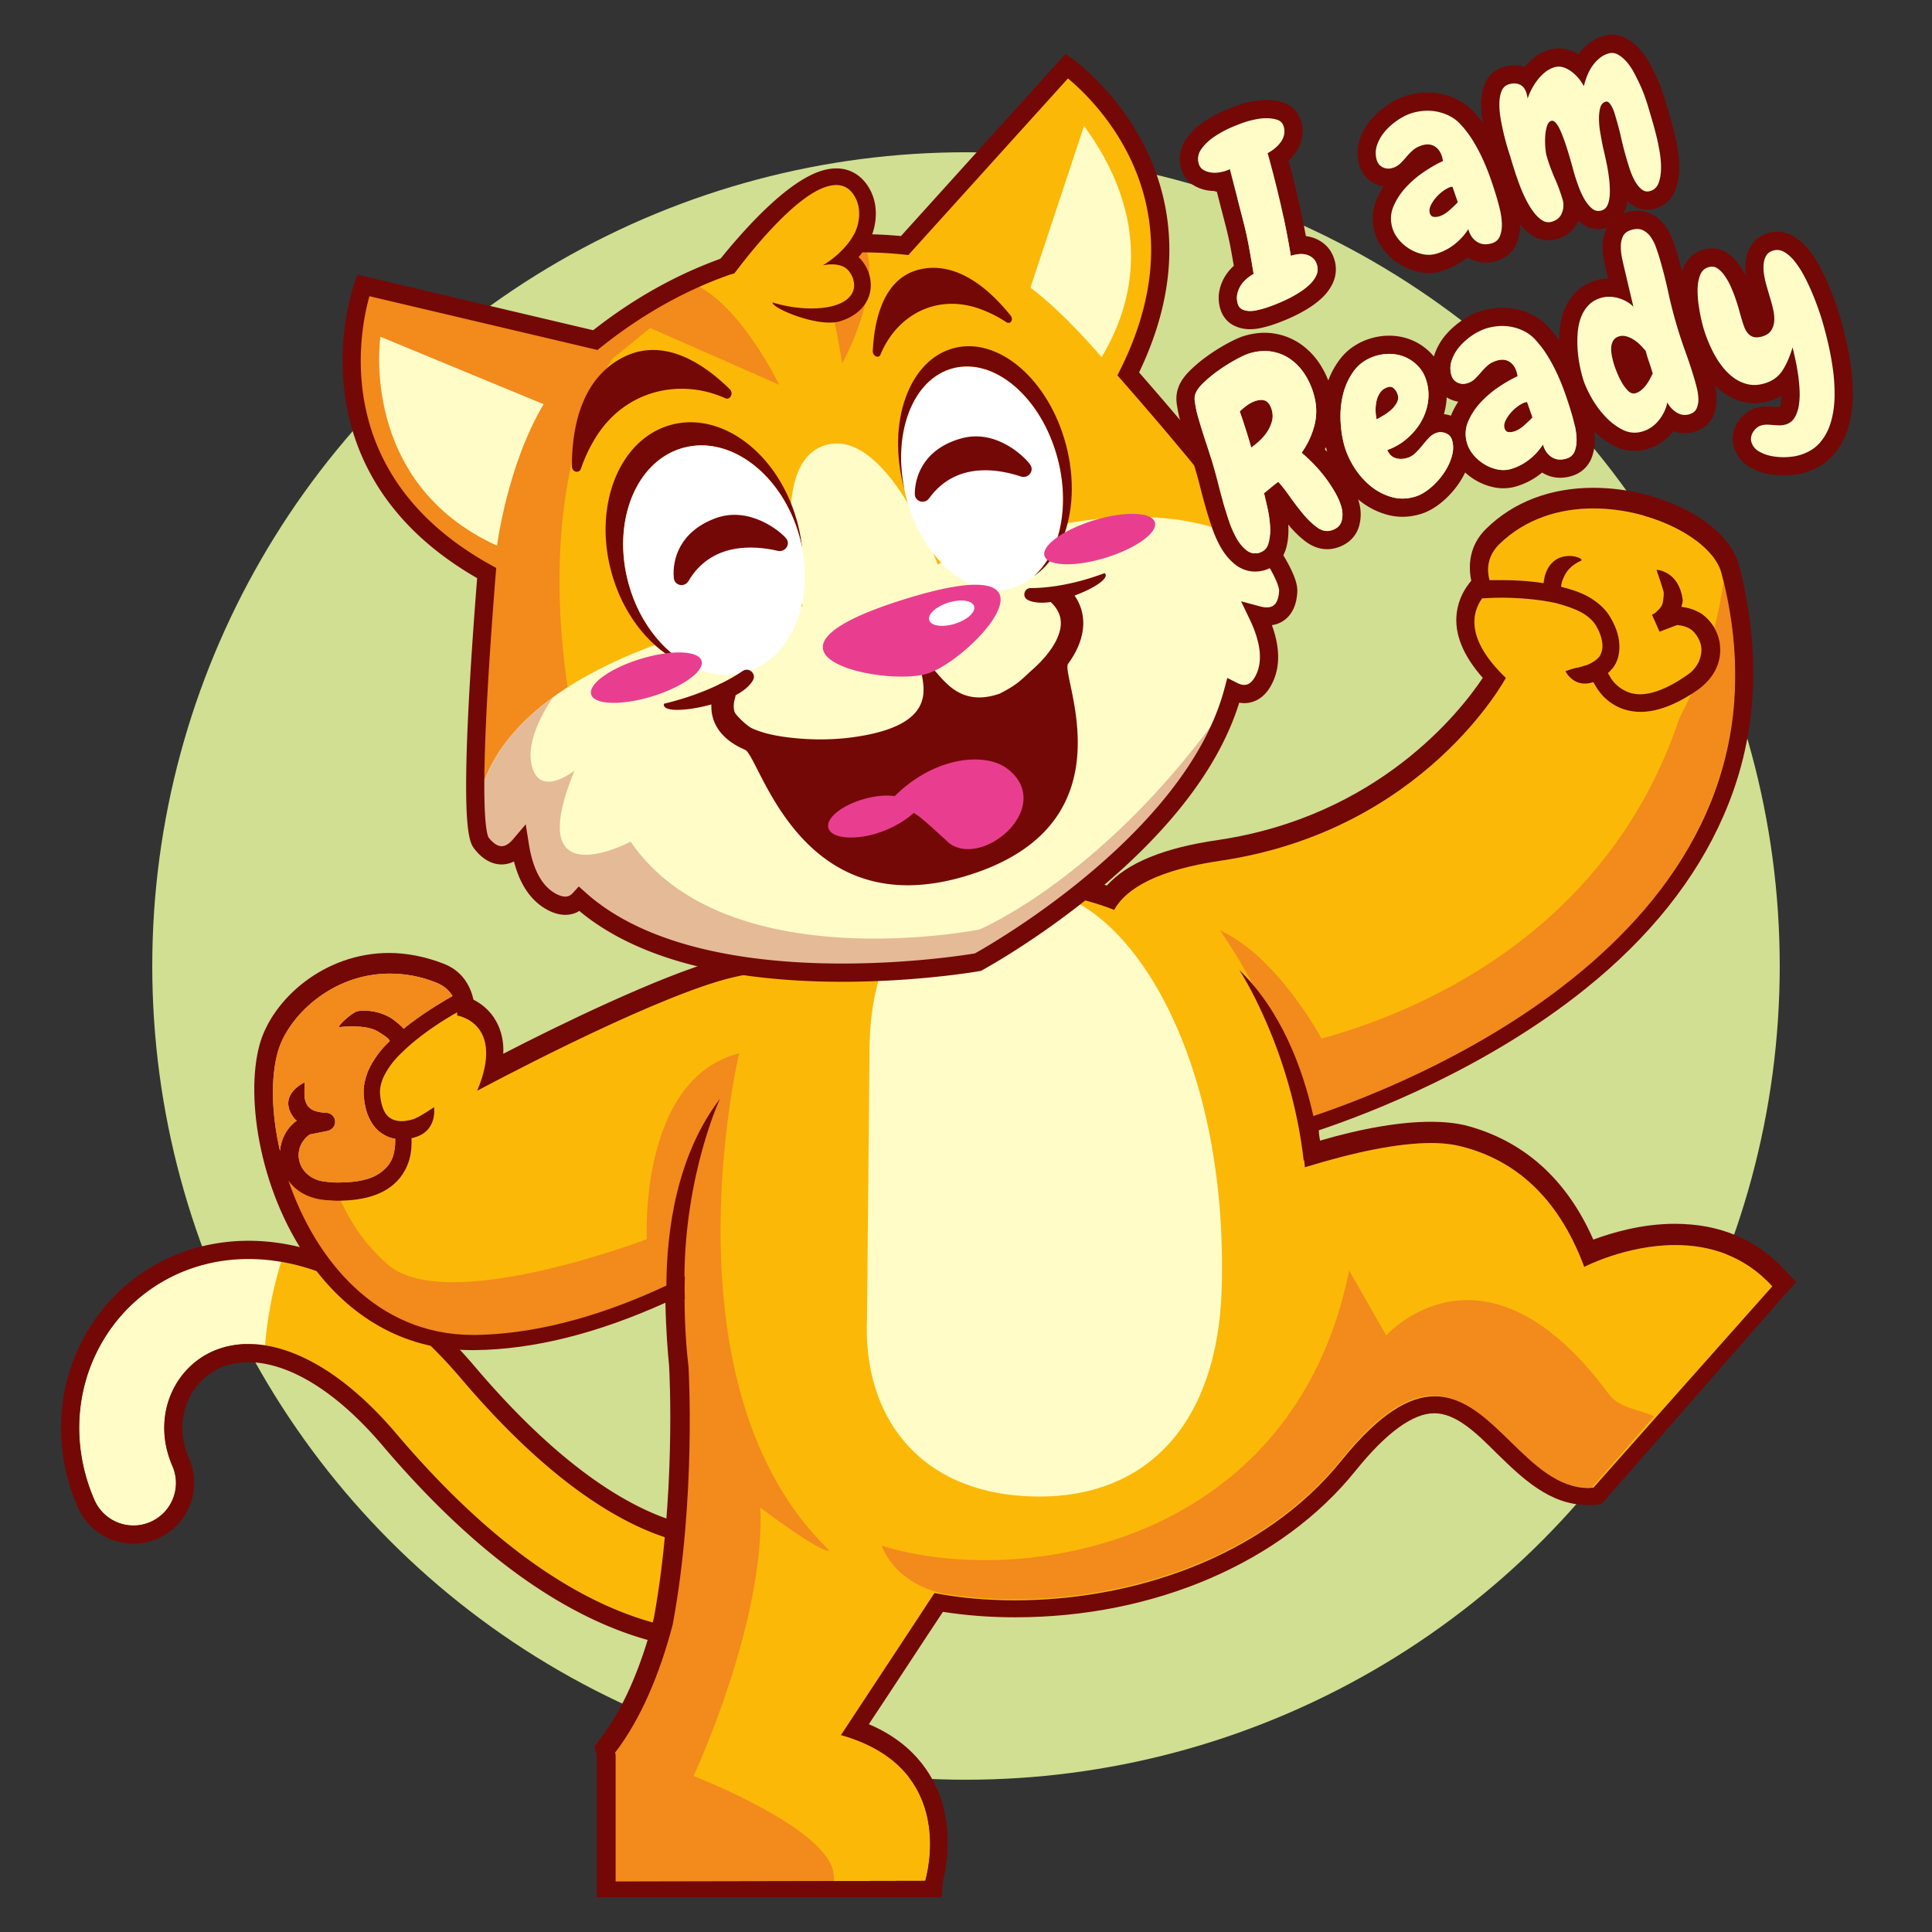 <svg height="512" viewBox="0 0 318.149 318.149" width="512" xmlns="http://www.w3.org/2000/svg"><rect x="0" y="0" width="318.149" height="318.149" fill="#333333" stroke="none"/><circle cx="159.074" cy="159.074" fill="#d0df92" r="134"/><path d="M148.369 211.034c3.164 2.721 5.335 6.238 6.587 9.947.946 2.789 1.405 5.702 1.473 8.638.097 4.406-.676 8.88-2.192 13.198a41.336 41.336 0 0 1-6.807 12.217c-3.01 3.724-6.775 7.015-11.26 9.453a35.325 35.325 0 0 1-11.19 3.831c-6.103 1.006-12.846.472-19.87-1.871-7.034-2.343-14.366-6.455-21.975-12.604-5.77-4.665-11.708-10.507-17.819-17.703-2.716-3.199-5.37-5.781-7.904-7.83-3.418-2.763-6.614-4.553-9.482-5.625-4.315-1.6-7.861-1.643-10.777-.898a13.218 13.218 0 0 0-7.029 4.514 13.904 13.904 0 0 0-2.944 6.867c-.348 2.582-.032 5.368 1.213 8.245a7 7 0 1 1-12.841 5.579c-2.254-5.177-2.944-10.622-2.244-15.719a27.91 27.91 0 0 1 5.927-13.774 27.21 27.21 0 0 1 8.857-7.171c5.219-2.661 11.528-3.679 18.098-2.559 6.583 1.109 13.378 4.278 20.022 9.652 3.29 2.66 6.554 5.864 9.775 9.655 5.634 6.635 10.975 11.858 15.949 15.878 5.833 4.716 11.153 7.77 15.857 9.583 3.532 1.361 6.715 2.033 9.58 2.213 4.298.262 7.903-.539 11.073-2.037 3.16-1.502 5.889-3.752 8.096-6.482a27.358 27.358 0 0 0 4.137-7.118c1.496-3.769 2.02-7.68 1.644-10.797-.182-1.562-.573-2.918-1.103-4.021-.534-1.107-1.186-1.962-1.989-2.658a7 7 0 1 1 9.138-10.603z" fill="#fbb807"/><path d="M15.55 246.993c-2.254-5.177-2.944-10.622-2.244-15.719a27.919 27.919 0 0 1 5.927-13.774 27.21 27.21 0 0 1 8.857-7.171c5.219-2.661 11.528-3.679 18.098-2.559.037.006.075.017.112.023-1.378 4.454-2.252 9.059-2.656 13.754-2.452-.386-4.607-.242-6.494.24a13.218 13.218 0 0 0-7.029 4.514 13.904 13.904 0 0 0-2.944 6.867c-.348 2.582-.032 5.368 1.213 8.245a7 7 0 0 1-12.84 5.58z" fill="#fffcc8"/><path d="M40.933 207.321c1.722 0 3.479.146 5.256.449 6.583 1.109 13.378 4.278 20.022 9.652 3.29 2.66 6.554 5.864 9.775 9.655 5.634 6.635 10.975 11.858 15.949 15.878 5.833 4.716 11.152 7.77 15.857 9.583 3.532 1.361 6.715 2.033 9.58 2.213.541.033 1.072.049 1.592.049 3.608 0 6.71-.777 9.48-2.086 3.16-1.502 5.889-3.752 8.096-6.482a27.358 27.358 0 0 0 4.137-7.118c1.496-3.769 2.02-7.68 1.644-10.797-.182-1.562-.573-2.918-1.103-4.021-.534-1.107-1.186-1.962-1.989-2.658a7 7 0 0 1 4.572-12.302c1.619 0 3.244.558 4.567 1.698 3.164 2.721 5.335 6.238 6.587 9.947.946 2.789 1.405 5.702 1.473 8.638.097 4.406-.676 8.88-2.192 13.198a41.317 41.317 0 0 1-6.808 12.217c-3.01 3.724-6.775 7.015-11.26 9.453a35.325 35.325 0 0 1-11.19 3.831c-1.939.32-3.944.484-6.002.484-4.416 0-9.077-.756-13.869-2.355-7.034-2.343-14.366-6.455-21.975-12.604-5.77-4.665-11.708-10.507-17.819-17.703-2.716-3.199-5.37-5.781-7.904-7.83-3.418-2.763-6.614-4.553-9.482-5.625-2.605-.966-4.93-1.364-7.005-1.364-1.362 0-2.616.172-3.772.467a13.218 13.218 0 0 0-7.029 4.514 13.904 13.904 0 0 0-2.944 6.867c-.348 2.582-.032 5.368 1.213 8.245a7 7 0 0 1-6.417 9.792 7.003 7.003 0 0 1-6.424-4.212c-2.254-5.177-2.944-10.622-2.244-15.719a27.919 27.919 0 0 1 5.927-13.774 27.21 27.21 0 0 1 8.857-7.171c3.81-1.942 8.198-3.009 12.844-3.009m0-3c-5.013 0-9.925 1.153-14.205 3.335a30.019 30.019 0 0 0-9.828 7.958 30.9 30.9 0 0 0-6.566 15.253c-.797 5.796.056 11.787 2.465 17.322a10 10 0 0 0 13.157 5.185 9.93 9.93 0 0 0 5.318-5.504 9.932 9.932 0 0 0-.132-7.653c-.955-2.205-1.289-4.443-.991-6.648a10.898 10.898 0 0 1 2.304-5.382c1.417-1.745 3.253-2.924 5.453-3.497a12.23 12.23 0 0 1 3.015-.37c1.85 0 3.856.396 5.962 1.177 2.805 1.048 5.714 2.78 8.64 5.145 2.512 2.031 5.036 4.533 7.503 7.438 6.052 7.125 12.182 13.213 18.22 18.094 7.662 6.192 15.371 10.605 22.913 13.117 4.989 1.665 9.974 2.509 14.816 2.509 2.197 0 4.381-.176 6.489-.524a38.248 38.248 0 0 0 12.136-4.156c4.632-2.518 8.723-5.951 12.16-10.203a44.136 44.136 0 0 0 7.304-13.106c1.672-4.761 2.466-9.558 2.362-14.261-.078-3.366-.627-6.573-1.631-9.535-1.504-4.454-4.088-8.348-7.472-11.258a10 10 0 0 0-14.101 1.049 9.936 9.936 0 0 0-2.398 7.268 9.937 9.937 0 0 0 3.444 6.835c.503.436.901.974 1.245 1.689.404.841.69 1.902.825 3.065.335 2.776-.195 6.177-1.452 9.343a24.409 24.409 0 0 1-3.681 6.338c-2.012 2.488-4.384 4.392-7.052 5.659-2.556 1.207-5.237 1.795-8.193 1.795-.461 0-.935-.015-1.41-.044-2.734-.173-5.658-.852-8.684-2.018-4.786-1.845-9.849-4.912-15.05-9.117-5.072-4.099-10.303-9.31-15.548-15.487-3.274-3.855-6.697-7.235-10.175-10.046-6.912-5.59-14.115-9.048-21.409-10.277a34.701 34.701 0 0 0-5.753-.488z" fill="#740806"/><path d="m291.876 211.828-29.5 33.2h-.8c-10 0-15.6-15.1-25.3-15.1-4.1 0-9 2.7-15.3 10.5-13.1 16.3-34.9 23.1-53.8 23.1-4.7 0-9.2-.4-13.3-1.2-2.4 3.7-13.9 21.1-15.4 23.4 19.5 5.5 14 23.5 13.9 24l-51 .1v-20.9l-.1-.3c4.3-5.6 7.4-13.1 9.5-21.1 3.9-21 2.6-42.5 2.6-42.5-.25-2.03-.62-5.98-.65-11.09l.05-.01c-.02-.46-.03-.91-.04-1.36 0-.76.01-1.54.04-2.34-.02.01-.05.02-.07.03.11-16.9 5.83-29.33 5.87-29.33-7.13 9.3-8.8 21.68-8.84 30.77-8.88 4.16-20 7.95-31.36 8.13h-.5c-15.98 0-26-12.54-30.38-25.41.18.24.37.48.58.71 1.3 1.4 3.2 2.3 5.6 2.5.6 0 1.3.1 1.8.1 2.5 0 4.5-.3 6.2-.9 2.5-.9 4.1-2.4 5-4.1.9-1.6 1.1-3.3 1.1-4.6v-.7c4.4-.9 3.7-5.1 3.7-5.1s-2.1 1.4-2.8 1.7c0 0-.1 0-.2.1-.4.2-1.4.5-2.4.5-.4 0-.8-.1-1.2-.2-.5-.2-1-.5-1.4-1.1s-.8-1.7-.9-3.4v-.2c0-.7.2-1.4.5-2.2.6-1.3 1.6-2.8 3-4.1 2-2 4.5-3.8 6.5-5.1 1-.6 1.9-1.2 2.5-1.5.07-.05.14-.09.2-.12.02.32 0 .52 0 .52s8 1.2 3.3 12.4c0 0 27.3-14.7 41-18.4 3.1-.8 6.1-1.3 8.7-1.3 7.6-7.5 19.1-13.2 36.5-13.2 1.9 0 3.8.1 5.9.2 0 0 5.5.1 12.8 2.9 2-3.6 7.3-6.6 17.6-8.1 33.5-5 46.9-30.1 46.9-30.1-6.8-6.5-5.5-10.9-3.9-13.1h.2c.2 0 1.4-.1 3-.1 2.4 0 5.9.2 9 .9 1.5.4 3 .9 4.1 1.5s2 1.4 2.5 2.3c.8 1.4 1 2.5 1 3.3 0 .7-.2 1.2-.5 1.7-.5.6-1.3 1.1-2.1 1.4-.4.1-.7.2-1 .3-.1 0-.2 0-.3.1h-.1c-.8.1-2.1.6-2.1.6s1.4 2.9 4.6 1.8c.3.5.6 1.1 1.1 1.7.6.8 1.5 1.6 2.6 2.2s2.5 1 4.1 1c2.6 0 5.8-1.1 9.5-3.7 1.2-.9 2.1-1.9 2.7-3s.9-2.3.9-3.5c0-1.9-.7-3.6-2-5-1.1-1.2-2.6-1.9-4.4-2.1.1-.4.3-.9.2-1.3-.7-4.7-4.3-4.8-4.3-4.8s1.2 3.5 1.2 3.8c0 .4-.1 1.7-.3 2-.2.5-.7.9-1 1.2-.2.2-.4.3-.5.3l-.1.1v.1l1.2 2.7 2.9-1.1c1.2.1 2.2.5 2.8 1.2.7.8 1.2 1.8 1.2 2.9 0 .7-.2 1.4-.5 2.1-.4.7-.9 1.4-1.8 2-3.4 2.4-6 3.2-7.8 3.2-1.1 0-2-.3-2.7-.7-1.1-.6-1.9-1.5-2.3-2.3-.1-.2-.2-.3-.3-.5.3-.2.5-.5.8-.8.7-.9 1.1-2.1 1.1-3.5s-.4-3-1.4-4.7c-.8-1.5-2.1-2.6-3.6-3.5-1.4-.8-3-1.3-4.6-1.7 0-.5.2-1.1.5-1.7.4-.9 1.2-1.9 2.8-2.6.7-.4-3.6-2.1-5.5 1.3-.5.9-.6 1.7-.7 2.4-2.6-.4-5.1-.5-6.9-.5h-2c-.4-1.5-.5-3.8 1.6-5.9 4.3-4.2 9.9-5.9 15.5-5.9 10 0 19.7 5.3 21.1 10.6 15.11 57.7-49.59 83.56-67.2 89.46-1.82-8.08-5.35-17.37-12.2-24.06 0 0 8.5 12.9 10.6 31.4.02-.02.05-.04.08-.07.04.38.08.77.12 1.17 8.1-2.5 15.3-4 20.8-4 1.9 0 3.6.2 5.1.6 8.6 2.2 15.8 8.2 20.1 19.8 0 0 6.9-3.6 15-3.6 5.4 0 11.3 1.6 16 6.8z" fill="#fbb807"/><g fill="#f28a1c"><path d="M213.973 185.127c12.9-4 84.2-30 69.9-89.6-1.1 7.9-3.5 15.5-7.3 22.7-12.163 36.489-44.727 48.879-58.947 52.806 0 0-7.253-13.526-16.698-17.803 12.297 18 13.045 31.897 13.045 31.897zM137.214 308.262c-1.3-7.4-23-15.8-23-15.8s11.8-25.3 11-44.2c0 0 9.7 7.4 11.4 7.1-28-26.9-14.9-81.9-14.9-81.9-16.6 4.2-15.2 30.6-15.2 30.6s-32.7 12.5-42.5 4.3c-4-3.4-6.8-7.7-8.6-12.3-.5.1-1 .2-1.6.2-4.7 0-6.3-4.8-4.9-8.1-.3.3-.8.5-1.2.7-.1 1.1-.6 2.2-1.3 3 3.8 13.9 14.3 29.4 31.7 29.1 12.7-.2 25.1-4.9 34.4-9.6-.1 6.9.4 11.3.6 13.8 0 0 1.3 21.5-2.6 42.5-2.1 8-5.1 15.5-9.5 21.1 0 .1.1.2.1.3v20.9s35.9-.2 36.2-.2c.1-.4 0-.9-.1-1.5zM264.973 229.627c-20.6-27.9-36.7-9.7-36.7-9.7l-6.1-10.7c-9.2 45.5-54.3 52.4-77 45.3 2.9 7.1 10.8 8 10.8 8 20.8 3.2 49.1-2.6 64.9-22.2 21.4-26.6 26.4 5.8 41.3 4.6l10.2-11.7c-2.3-1.1-5.7-1.3-7.4-3.6z"/></g><path d="M143.173 174.127c-.2-23.5 12.2-27.8 25.8-27.8 16.5 0 33.4 27.3 32.2 66.1-.7 21.7-12.1 34.5-31.1 34s-28-13.5-27.3-29.2z" fill="#fffcc8"/><path d="M294.076 209.328c-4.7-5.2-10.8-7.8-18.3-7.8-5.5 0-10.4 1.5-13.4 2.6-4.4-10-11.5-16.3-21-18.8-1.7-.4-3.6-.6-5.8-.6-4.8 0-11 1-18.2 3.1-.1-.6-.2-1.1-.2-1.7 8.4-2.8 27.6-10.2 43.9-23.3 10.6-8.5 18.2-18.1 22.7-28.4 5.6-12.7 6.4-26.6 2.6-41.3-1.8-7-12.8-12.8-24-12.8-7 0-13.1 2.3-17.6 6.7-2.9 2.8-3 6.2-2.5 8.6-1 1.2-2.1 2.9-2.4 5.4-.4 3.4 1.1 7 4.3 10.6-3.8 5.7-17.3 22.8-43.6 26.7-9 1.3-15 3.8-18.3 7.5-6.2-2.1-10.8-2.3-11.5-2.3-2-.1-4.1-.2-6-.2-15.7 0-28.4 4.4-37.8 13.2-2.6.1-5.4.6-8.3 1.4-10.1 2.8-26.9 11-35.8 15.6.1-2-.3-3.8-1.2-5.4-1-1.8-2.5-2.9-3.7-3.5-.5-2.2-1.8-4.8-5.1-6-2.9-1.1-5.9-1.7-8.8-1.7-10.7 0-19.2 7.6-21.3 15-2.5 8.9.1 25.2 8.9 36.8 6.7 8.9 15.7 13.6 26 13.6h.5c9.8-.1 20.3-2.8 31.4-7.8.1 4.7.4 8.3.6 10.3.1 1.4 1.1 21.9-2.5 41.6-2.2 8.5-5.2 15.2-8.9 20l-.9 1.2.4 1.3v23.5h56.8l.2-2.6c1.3-5.4.7-9.6.1-12.2-1.2-4.5-4.3-10.3-12.3-13.7 3.4-5.1 9.4-14.3 12.2-18.5 3.8.6 7.8.9 11.9.9 22.9 0 43.9-9 56.1-24.2 5-6.2 9.4-9.4 12.9-9.4 3.6 0 6.9 3.2 10.3 6.6 4.1 4 8.7 8.5 14.9 8.5h1.1l1.2-.1.8-.9 29.5-33.7 1.8-2zm-248.3-36.2c1.6-5.6 8.7-12.8 18.4-12.8 2.4 0 5 .4 7.7 1.5 1.33.53 2.14 1.35 2.64 2.19-1 .56-3.94 2.24-6.94 4.51-.4.3-.8.6-1.1.9-.2-.3-.5-.5-.8-.8-.6-.5-1.3-1.1-2.3-1.5-.9-.4-2.1-.7-3.4-.7-.4 0-.7 0-1.1.1-.8.1-3.7 2.7-2.9 2.6 0 0 4.2-.5 6.2.7.8.5 1.5.9 1.9 1.4.1.1.1.1.1.2-.6.6-1.3 1.3-1.8 2-.7.9-1.3 1.9-1.8 3-.4 1.1-.7 2.2-.7 3.3v.4c.1 1.4.3 2.5.7 3.5.6 1.5 1.5 2.6 2.6 3.2.6.4 1.3.6 1.9.7v.6c0 .6-.1 1.3-.3 2.1-.3 1.1-1 2.1-2.3 3s-3.4 1.5-6.8 1.5c-.5 0-1.1 0-1.7-.1-1.7-.1-2.8-.7-3.6-1.5s-1.2-1.9-1.2-2.9c0-1.3.6-2.5 1.8-3.4l3-.6c.8-.2 1.3-.9 1.2-1.7s-.8-1.3-1.6-1.3h-.1c-.3 0-1.2-.1-1.9-.4-.4-.2-.6-.4-.9-.7-.2-.3-.4-.7-.5-1.3-.1-.8 0-2.6 0-2.6s-4.5 2-1.9 5.7c.2.3.4.5.6.6-1.72 1.26-2.61 3.1-2.77 4.99-1.43-6.22-1.54-12.16-.33-16.39zm216.6 71.9h-.8c-10 0-15.6-15.1-25.3-15.1-4.1 0-9 2.7-15.3 10.5-13.1 16.3-34.9 23.1-53.8 23.1-4.7 0-9.2-.4-13.3-1.2-2.4 3.7-13.9 21.1-15.4 23.4 19.5 5.5 14 23.5 13.9 24l-51 .1v-20.9l-.1-.3c4.3-5.6 7.4-13.1 9.5-21.1 3.9-21 2.6-42.5 2.6-42.5-.25-2.03-.62-5.98-.65-11.09l.05-.01c-.02-.46-.03-.91-.04-1.36 0-.76.01-1.54.04-2.34-.02.01-.05.02-.07.03.11-16.9 5.83-29.33 5.87-29.33-7.13 9.3-8.8 21.68-8.84 30.77-8.88 4.16-20 7.95-31.36 8.13h-.5c-15.98 0-26-12.54-30.38-25.41.18.24.37.48.58.71 1.3 1.4 3.2 2.3 5.6 2.5.6 0 1.3.1 1.8.1 2.5 0 4.5-.3 6.2-.9 2.5-.9 4.1-2.4 5-4.1.9-1.6 1.1-3.3 1.1-4.6v-.7c4.4-.9 3.7-5.1 3.7-5.1s-2.1 1.4-2.8 1.7c0 0-.1 0-.2.1-.4.2-1.4.5-2.4.5-.4 0-.8-.1-1.2-.2-.5-.2-1-.5-1.4-1.1s-.8-1.7-.9-3.4v-.2c0-.7.2-1.4.5-2.2.6-1.3 1.6-2.8 3-4.1 2-2 4.5-3.8 6.5-5.1 1-.6 1.9-1.2 2.5-1.5.07-.05.14-.09.2-.12.02.32 0 .52 0 .52s8 1.2 3.3 12.4c0 0 27.3-14.7 41-18.4 3.1-.8 6.1-1.3 8.7-1.3 7.6-7.5 19.1-13.2 36.5-13.2 1.9 0 3.8.1 5.9.2 0 0 5.5.1 12.8 2.9 2-3.6 7.3-6.6 17.6-8.1 33.5-5 46.9-30.1 46.9-30.1-6.8-6.5-5.5-10.9-3.9-13.1h.2c.2 0 1.4-.1 3-.1 2.4 0 5.9.2 9 .9 1.5.4 3 .9 4.1 1.5s2 1.4 2.5 2.3c.8 1.4 1 2.5 1 3.3 0 .7-.2 1.2-.5 1.7-.5.6-1.3 1.1-2.1 1.4-.4.1-.7.2-1 .3-.1 0-.2 0-.3.1h-.1c-.8.1-2.1.6-2.1.6s1.4 2.9 4.6 1.8c.3.5.6 1.1 1.1 1.7.6.8 1.5 1.6 2.6 2.2s2.5 1 4.1 1c2.6 0 5.8-1.1 9.5-3.7 1.2-.9 2.1-1.9 2.7-3s.9-2.3.9-3.5c0-1.9-.7-3.6-2-5-1.1-1.2-2.6-1.9-4.4-2.1.1-.4.3-.9.2-1.3-.7-4.7-4.3-4.8-4.3-4.8s1.2 3.5 1.2 3.8c0 .4-.1 1.7-.3 2-.2.5-.7.9-1 1.2-.2.2-.4.3-.5.3l-.1.1v.1l1.2 2.7 2.9-1.1c1.2.1 2.2.5 2.8 1.2.7.8 1.2 1.8 1.2 2.9 0 .7-.2 1.4-.5 2.1-.4.7-.9 1.4-1.8 2-3.4 2.4-6 3.2-7.8 3.2-1.1 0-2-.3-2.7-.7-1.1-.6-1.9-1.5-2.3-2.3-.1-.2-.2-.3-.3-.5.3-.2.5-.5.8-.8.7-.9 1.1-2.1 1.1-3.5s-.4-3-1.4-4.7c-.8-1.5-2.1-2.6-3.6-3.5-1.4-.8-3-1.3-4.6-1.7 0-.5.2-1.1.5-1.7.4-.9 1.2-1.9 2.8-2.6.7-.4-3.6-2.1-5.5 1.3-.5.9-.6 1.7-.7 2.4-2.6-.4-5.1-.5-6.9-.5h-2c-.4-1.5-.5-3.8 1.6-5.9 4.3-4.2 9.9-5.9 15.5-5.9 10 0 19.7 5.3 21.1 10.6 15.11 57.7-49.59 83.56-67.2 89.46-1.82-8.08-5.35-17.37-12.2-24.06 0 0 8.5 12.9 10.6 31.4.02-.02.05-.04.08-.07.04.38.08.77.12 1.17 8.1-2.5 15.3-4 20.8-4 1.9 0 3.6.2 5.1.6 8.6 2.2 15.8 8.2 20.1 19.8 0 0 6.9-3.6 15-3.6 5.4 0 11.3 1.6 16 6.8z" fill="#740806"/><path d="M74.516 164.018c-1 .56-3.94 2.24-6.94 4.51-.4.3-.8.6-1.1.9-.2-.3-.5-.5-.8-.8-.6-.5-1.3-1.1-2.3-1.5-.9-.4-2.1-.7-3.4-.7-.4 0-.7 0-1.1.1-.8.1-3.7 2.7-2.9 2.6 0 0 4.2-.5 6.2.7.8.5 1.5.9 1.9 1.4.1.1.1.1.1.2-.6.6-1.3 1.3-1.8 2-.7.9-1.3 1.9-1.8 3-.4 1.1-.7 2.2-.7 3.3v.4c.1 1.4.3 2.5.7 3.5.6 1.5 1.5 2.6 2.6 3.2.6.4 1.3.6 1.9.7v.6c0 .6-.1 1.3-.3 2.1-.3 1.1-1 2.1-2.3 3s-3.4 1.5-6.8 1.5c-.5 0-1.1 0-1.7-.1-1.7-.1-2.8-.7-3.6-1.5s-1.2-1.9-1.2-2.9c0-1.3.6-2.5 1.8-3.4l3-.6c.8-.2 1.3-.9 1.2-1.7s-.8-1.3-1.6-1.3h-.1c-.3 0-1.2-.1-1.9-.4-.4-.2-.6-.4-.9-.7-.2-.3-.4-.7-.5-1.3-.1-.8 0-2.6 0-2.6s-4.5 2-1.9 5.7c.2.3.4.5.6.6-1.72 1.26-2.61 3.1-2.77 4.99-1.43-6.22-1.54-12.16-.33-16.39 1.6-5.6 8.7-12.8 18.4-12.8 2.4 0 5 .4 7.7 1.5 1.33.53 2.14 1.35 2.64 2.19z" fill="#f28a1c"/><g><path d="M80.14 94.376C48.687 76.966 59.826 47 59.826 47l38.198 9.003c18.432-14.713 36.941-17.014 50.957-15.579l26.701-29.547s26.289 18.393 10.121 50.702c11.496 13.117 26.525 31.179 26.331 35.752-.147 3.488-2.249 4.726-4.998 3.984 1.646 3.429 2.471 6.986 1.266 9.981-1.17 2.911-3.221 3.58-5.325 2.516-6.228 19.364-42.048 44.628-42.048 44.628s-47.265 4.257-65.61-10.353c-1.193 1.306-2.997 1.496-5.182.051-2.693-1.78-4.036-5.175-4.631-8.932-1.841 2.172-4.273 2.348-6.378-.438-1.98-2.621-.55-26.052.912-44.392z" fill="#fbb807"/><path d="M93.472 113.176c-5.45-37.056 7.437-54.157 7.437-54.157s12.359-9.958 17.805-14.847c-6.743 2.483-13.722 6.269-20.689 11.831L59.827 47S48.688 76.966 80.141 94.376c-1.438 18.038-2.843 40.987-1.005 44.233-.896-1.83-2.953-14.331 14.336-25.433z" fill="#f28a1c"/><path d="M212.134 97.332c.314-7.395-20.646-20.818-57.718-4.406 0 0-8.462-22.75-18.557-19.603-10.096 3.147-3.678 26.494-3.678 26.494-18.461 3.341-30.674 8.198-38.711 13.359-17.289 11.102-15.231 23.603-14.336 25.433.033.067.064.123.093.161 2.104 2.786 4.537 2.61 6.378.438.595 3.757 1.938 7.152 4.631 8.932 2.185 1.444 3.988 1.255 5.182-.051 22.335 18.246 65.61 10.353 65.61 10.353s28.979-11.835 42.048-44.628c2.104 1.064 4.155.395 5.325-2.516 1.205-2.995.38-6.552-1.266-9.981 2.75.741 4.852-.497 4.999-3.985z" fill="#fffcc8"/><path d="M91.111 114.784s-4.372 5.963-3.673 10.6c.982 6.52 7.186 1.493 7.186 1.493-8.849 21.349 9.221 11.722 9.221 11.722 15.626 22.843 57.434 14.465 57.434 14.465s21.108-8.747 41.141-37.688c-13.353 31.597-41.39 43.067-41.39 43.067s-43.275 7.893-65.61-10.353c-1.193 1.306-2.997 1.496-5.182.051-2.693-1.78-4.036-5.175-4.631-8.932-1.841 2.172-4.273 2.348-6.378-.438-.775-1.026-3.415-12.909 11.882-23.987z" fill="#e5ba97"/><path d="M81.849 89.862s1.667-13.214 7.67-23.299L62.648 55.454s-3.65 23.985 19.201 34.408zM178.514 20.744c3.147 4.381 13.906 19.628 2.887 38.08 0 0-5.856-7.042-11.719-11.463z" fill="#fffcc8"/><path d="M128.303 63.358s-6.418-13.4-14.246-16.653c-10.25 1.453-10.205 5.889-10.205 5.889zM138.687 59.841s7.01-12.546 3.502-20.102l-8.555.303c2.798 5.381 5.053 19.799 5.053 19.799z" fill="#f28a1c"/><g fill="#740806"><path d="m213.471 96.046.001.006.002.007z"/><path d="M213.58 96.589h.001l-.002-.009-.001-.009h-.001a5.243 5.243 0 0 0-.105-.519c-.225-.906-.641-1.868-1.208-2.959-.996-1.905-2.473-4.18-4.287-6.725-5.275-7.394-13.408-17.04-20.4-25.039 3.559-7.416 4.985-14.183 4.983-20.178.001-10.163-4.01-18.052-7.988-23.355-3.983-5.31-7.943-8.086-8.029-8.148l-1.085-.759-27.095 29.983a70.839 70.839 0 0 0-6.515-.315c-12.979-.008-28.64 3.638-44.169 15.823l-38.797-9.144-.461 1.241c-.038.109-2.006 5.41-2.009 12.946-.001 5.316.989 11.761 4.383 18.204 3.286 6.247 8.847 12.451 17.777 17.577-.923 11.705-1.812 25.249-1.813 34.212 0 2.499.068 4.641.231 6.328.082.845.187 1.576.333 2.208.157.636.307 1.165.71 1.722.631.834 1.323 1.494 2.094 1.958.767.464 1.624.72 2.479.718a4.667 4.667 0 0 0 2.033-.487c.292 1.117.66 2.199 1.148 3.207.831 1.718 2.004 3.25 3.625 4.322 1.216.803 2.447 1.254 3.675 1.256a4.538 4.538 0 0 0 1.906-.411c.14-.064.263-.157.394-.235 5.592 4.649 12.65 7.53 20.041 9.265 7.82 1.832 16.016 2.405 23.287 2.406 12.663-.001 22.522-1.745 22.577-1.754l.239-.042.214-.116c.053-.03 8.934-4.836 18.713-12.895 4.89-4.031 10.007-8.876 14.357-14.37 4.016-5.074 7.367-10.713 9.256-16.788.274.047.55.08.83.08a4.55 4.55 0 0 0 2.925-1.068c.842-.696 1.487-1.668 1.969-2.864.477-1.184.682-2.429.681-3.674-.004-1.758-.402-3.516-1.028-5.237a4.783 4.783 0 0 0 1.093-.291 4.574 4.574 0 0 0 2.252-2.005c.522-.918.788-2.013.842-3.255v-.007l.003-.131a4.947 4.947 0 0 0-.058-.667zm-2.944.68c-.051 1.192-.366 1.872-.684 2.223-.163.18-.333.298-.548.387a2.134 2.134 0 0 1-.817.143c-.303 0-.661-.047-1.06-.155l-3.157-.851 1.415 2.948c1.048 2.175 1.696 4.346 1.691 6.218-.001.92-.149 1.768-.465 2.555-.344.858-.744 1.382-1.094 1.668-.356.284-.644.376-1.017.383-.31 0-.695-.087-1.146-.315l-1.651-.834-.476 1.787c-1.627 6.12-4.992 11.938-9.166 17.207-6.256 7.906-14.312 14.557-20.796 19.205a134.132 134.132 0 0 1-8.121 5.394 100.562 100.562 0 0 1-2.384 1.415c-.276.158-.489.278-.632.357-1.494.249-10.538 1.668-21.815 1.667-7.111.001-15.101-.567-22.602-2.326-7.505-1.757-14.497-4.708-19.69-9.374l-1.107-.993-1.003 1.097c-.193.21-.382.345-.574.434a1.528 1.528 0 0 1-.653.137c-.464.002-1.147-.181-2.02-.759-1.072-.708-1.918-1.764-2.58-3.128-.66-1.359-1.117-3.012-1.397-4.788l-.512-3.231-2.114 2.495c-.352.416-.703.702-1.016.873-.315.172-.583.237-.843.238-.274-.002-.565-.071-.933-.289-.362-.217-.789-.594-1.235-1.181l-.02-.04c-.06-.128-.168-.48-.254-.965-.271-1.476-.408-4.139-.405-7.458-.001-9.02.931-23.048 1.878-34.921l.077-.964-.846-.468c-8.98-4.976-14.296-10.917-17.419-16.835-3.118-5.919-4.037-11.855-4.037-16.806 0-3.504.462-6.506.923-8.619.178-.816.355-1.496.504-2.024L98.39 57.63l.57-.455c15.18-12.109 30.297-15.61 42.887-15.618 2.428 0 4.762.132 6.981.359l.756.078 26.276-29.077c1.384 1.143 3.951 3.48 6.484 6.912 3.651 4.949 7.215 12.115 7.215 21.322-.002 5.757-1.389 12.341-5.098 19.757l-.451.902.665.758c5.409 6.171 11.6 13.439 16.593 19.849 2.496 3.204 4.692 6.195 6.332 8.707.82 1.255 1.5 2.39 2.004 3.357.506.964.831 1.771.956 2.291l.002.009.001.003c.026.1.04.173.046.217l.001.007.002.011c.018.118.024.207.024.238z"/></g><path d="M135.493 43.702s2.084-.551 3.599.317c1.354.775 3.077 4.373-.918 6.029-5.12 2.124-16.854-.429-17.378-5.743.469-.523 14.523-18.524 19.461-12.65 1.721 2.048 1.467 5.086.211 7.261-1.708 2.953-4.975 4.786-4.975 4.786z" fill="#fbb807"/><path d="M127.207 49.797c3.472 1.099 7.592 1.334 10.321.483.226-.07.44-.148.646-.233 3.995-1.656 2.271-5.254.918-6.029-1.515-.868-3.599-.317-3.599-.317s3.268-1.833 4.974-4.787c1.257-2.174 1.511-5.212-.21-7.261-1.054-1.252-2.521-1.419-4.184-.901-6.132 1.912-14.794 13.871-15.162 14.282 0 0-2.74.617-2.847-.461l-.117-1.201.804-.898.152-.188c4.521-5.541 11.028-12.493 16.353-14.153 3.879-1.209 6.113.582 7.102 1.755 2.659 3.164 2.159 7.503.485 10.399-.432.747-.934 1.43-1.462 2.043 1.188 1.119 2.131 2.963 2.001 4.999-.146 2.303-1.662 4.217-4.157 5.251a9.664 9.664 0 0 1-.88.317c-3.548 1.109-11.289-2.166-11.138-3.1z" fill="#740806"/><path d="M165.229 97.126c.434-.049.864-.13 1.293-.244 1.4-.371 2.648-1.079 3.738-2.032 4.267-3.729 6.013-11.42 3.899-19.392-2.656-10.007-10.383-16.642-17.253-14.818-6.516 1.729-9.917 10.438-7.994 19.865.106.518.218 1.037.356 1.558 2.492 9.385 9.439 15.803 15.961 15.063z" fill="#fff"/><path d="M119.427 65.573c-7.362-3.304-16.318-1.406-21.209 6.271a24.659 24.659 0 0 0-2.543 5.316c-.301.892-1.49.589-1.494-.379-.02-5.718 1.257-14.424 8.614-18.031 6.745-3.308 13.384 1.398 17.38 5.344.668.658.071 1.847-.748 1.479zM165.72 53.053a20.655 20.655 0 0 0-4.465-2.222c-7.186-2.527-13.641 1.183-16.266 7.566-.292.709-1.308.229-1.268-.596.239-4.941 1.656-11.881 7.552-13.387 6.432-1.644 12.001 3.611 15.141 7.542.532.667-.02 1.54-.694 1.097z" fill="#740806"/><path d="M100.689 94.248c-3.036-11.099 1.345-21.971 9.791-24.279 8.442-2.311 17.746 4.814 20.787 15.913.404 1.478.673 2.951.822 4.4a26.913 26.913 0 0 0-.439-1.889c-2.799-10.216-11.363-16.774-19.134-14.648-7.773 2.125-11.806 12.133-9.012 22.348 1.865 6.814 6.303 11.983 11.355 14.05-3.483-.917-6.797-3.21-9.436-6.49-2.079-2.586-3.742-5.782-4.734-9.405z" fill="#740806"/><path d="M103.505 96.093c-2.794-10.215 1.238-20.222 9.012-22.348 7.771-2.126 16.335 4.432 19.134 14.648.172.631.317 1.261.439 1.889.968 5.017.313 9.862-1.584 13.623-1.706 3.384-4.416 5.89-7.869 6.836-2.587.707-5.257.434-7.776-.597-5.054-2.067-9.491-7.236-11.356-14.051z" fill="#fff"/><g fill="#740806"><path d="M174.16 75.458c-2.656-10.007-10.383-16.642-17.253-14.818-6.516 1.729-9.917 10.438-7.994 19.865l-.061-.203c-2.847-10.729.818-21.013 8.187-22.969s15.65 5.159 18.498 15.888c1.506 5.675 1.176 11.211-.547 15.471-1.068 2.644-2.675 4.788-4.729 6.158 4.266-3.729 6.012-11.42 3.899-19.392zM129.428 88.632c.827.945-.101 2.342-1.329 2.082-4.033-.941-10.961-1.396-14.719 4.958-.651 1.103-2.28.798-2.421-.476-.29-3.197 1.061-7.63 6.7-9.795 5.73-2.237 10.952 2.205 11.769 3.231z"/><path d="M169.643 76.522c.735 1.018-.317 2.323-1.517 1.95-3.929-1.31-10.784-2.403-15.113 3.576-.751 1.038-2.345.584-2.367-.697.007-3.21 1.762-7.5 7.578-9.134 5.911-1.697 10.699 3.209 11.419 4.305zM159.231 144.202c27.61-8.439 15.306-33.025 16.652-34.878 1.295-1.787 2.184-3.682 2.432-5.65a8.051 8.051 0 0 0-.273-3.38 8.11 8.11 0 0 0-1.091-2.22c3.201-1.175 5.866-2.899 4.953-3.696-5.8 2.172-10.178 2.466-12.178 2.46-1.068-.003-1.454 1.43-.512 1.936.84.451 2.206.6 3.741.368l.085-.016.088.114c.743.726 1.158 1.43 1.379 2.134.177.577.226 1.18.146 1.842-.083.656-.306 1.381-.675 2.15-.74 1.54-2.098 3.249-3.967 4.909-2.04 1.827-2.369 2.401-5.398 3.953-8.384 2.903-10.317-5.352-12.474-4.873-2.293.509 5.817 9.651-11.697 12.05-4.103.562-8.053.388-11.286-.06-2.159-.298-4.003-.792-5.371-1.436-.776-.368-2.661-2.155-2.829-2.683-.18-.609-.201-1.355.108-2.384a1.75 1.75 0 0 0 .071-.354c1.381-.724 2.415-1.633 2.872-2.504.563-1.069-.702-2.168-1.702-1.49a30.488 30.488 0 0 1-3.538 2.038 1.85 1.85 0 0 0-.483.236c-2.234 1.069-5.206 2.222-8.94 3.116-.379 1.422 3.781 1.241 7.801.118a6.957 6.957 0 0 0 .278 2.304c.371 1.213 1.087 2.269 2.003 3.115.909.85 2.013 1.51 3.25 2.04 2.472 1.055 8.945 29.181 36.555 20.741z"/></g><path d="M172.005 91.549c-.521-1.704 3.124-4.329 8.141-5.862 5.019-1.534 9.508-1.396 10.029.309.521 1.704-3.125 4.329-8.143 5.862s-9.507 1.394-10.027-.309zM97.354 114.367c-.521-1.704 3.124-4.329 8.142-5.862 5.018-1.534 9.508-1.396 10.028.309.521 1.703-3.124 4.329-8.143 5.862-5.016 1.533-9.506 1.394-10.027-.309zM166.901 127.498a8.01 8.01 0 0 0-1.242-1.064c-3.652-2.556-11.799-1.813-18.323 4.664-1.367-.196-3.157-.055-5.036.474-3.7 1.041-6.335 3.181-5.885 4.781.401 1.428 3.129 1.938 6.344 1.29a12.677 12.677 0 0 0 .972-.227l.197-.051.139-.042.05-.015c.258-.076.511-.158.757-.244l.363-.128.055-.021c1.519-.564 3.436-1.503 5.176-3.042 1.137.589 3.359 2.735 4.724 3.948.332.294.668.604 1.013.943 5.276 4.207 16.562-4.993 10.696-11.266zM148.912 98.687c28.792-8.977 10.981 10 3.814 12.235-7.166 2.235-32.606-3.258-3.814-12.235z" fill="#e93e8f"/><path d="M153.733 100.548c.57-.52 1.428-.999 2.442-1.315 1.309-.408 2.556-.444 3.362-.165.452.156.768.41.875.755.3.961-1.111 2.257-3.151 2.894s-3.938.372-4.238-.59c-.15-.485.132-1.053.71-1.579z" fill="#fff"/></g><g><g fill="#740806"><path d="M267.372 35.146c.069-.14.141-.278.197-.427.19-.498.328-1.038.416-1.616.092.092.187.18.284.266 1.204 1.07 2.784 1.42 4.333.96a5.087 5.087 0 0 0 1.524-.74c.776-.555 1.36-1.306 1.738-2.231.387-.954.606-2.051.653-3.263a17.519 17.519 0 0 0-.232-3.415 36.84 36.84 0 0 0-.672-3.253 72.794 72.794 0 0 0-.773-2.82l-.169-.568-.414-1.395a42.692 42.692 0 0 0-.511-1.573 24.604 24.604 0 0 0-.899-2.238 42.368 42.368 0 0 0-1.12-2.265 12.525 12.525 0 0 0-1.651-2.41c-.691-.776-1.443-1.387-2.242-1.82a4.928 4.928 0 0 0-3.827-.404 7.137 7.137 0 0 0-2.605 1.412 9.339 9.339 0 0 0-1.492 1.593 7.478 7.478 0 0 0-1.533-.698 5.492 5.492 0 0 0-3.28-.035 7.32 7.32 0 0 0-2.187 1.077 10.252 10.252 0 0 0-1.85 1.742c-1.068-.365-2.244-.374-3.429-.023-.537.16-1.031.4-1.47.714a4.882 4.882 0 0 0-1.688 2.188c-.363.923-.553 1.977-.568 3.142-.012.998.082 2.065.281 3.174l.002.013a19.59 19.59 0 0 0-1.358-1.662 9.219 9.219 0 0 0-2.521-2.013 10.96 10.96 0 0 0-5.784-1.309c-.971.051-1.922.214-2.831.484-1.018.302-2.062.804-3.102 1.491a13.474 13.474 0 0 0-2.709 2.35 9.893 9.893 0 0 0-1.935 3.284 6.93 6.93 0 0 0-.108 4.35c.405 1.367 1.322 2.449 2.581 3.051.456.219.931.367 1.417.443-.449.684-.83 1.398-1.141 2.137-.751 1.79-.847 3.658-.284 5.553.321 1.081.877 2.097 1.654 3.021a10.17 10.17 0 0 0 2.526 2.162c.954.579 2 .992 3.1 1.221a7.536 7.536 0 0 0 3.721-.15 11.825 11.825 0 0 0 3.96-2.057c.092-.072.182-.144.271-.218 1.014.642 2.652 1.228 4.848.576a5.286 5.286 0 0 0 1.585-.766 4.926 4.926 0 0 0 1.75-2.307c.335-.902.5-1.883.493-2.921.608.76 1.272 1.374 1.98 1.83a4.917 4.917 0 0 0 4.125.593 5.761 5.761 0 0 0 1.723-.832 5.295 5.295 0 0 0 1.768-2.193l.178.164c1.255 1.121 2.895 1.493 4.498 1.017l.011-.004a4.72 4.72 0 0 1 1.478-1.726 5.627 5.627 0 0 1 1.29-.656zM242.595 23.24c.593.972 1.13 1.988 1.61 3.048.48 1.061.91 2.136 1.29 3.227a74.464 74.464 0 0 1 1.033 3.2c.136.457.294 1.061.475 1.808.18.748.285 1.499.314 2.251.03.752-.07 1.437-.301 2.059a1.895 1.895 0 0 1-.682.909c-.196.14-.427.25-.692.329-.941.279-1.756.189-2.446-.27-.689-.459-1.157-1.15-1.403-2.072a9.849 9.849 0 0 1-2.598 2.747 8.791 8.791 0 0 1-2.632 1.294 4.552 4.552 0 0 1-2.255.089 6.785 6.785 0 0 1-2.161-.852 7.15 7.15 0 0 1-1.781-1.525c-.512-.608-.87-1.256-1.074-1.942-.362-1.22-.304-2.398.174-3.537a10.798 10.798 0 0 1 2.068-3.164 16.78 16.78 0 0 1 3.03-2.58c1.12-.747 2.144-1.327 3.072-1.741a2.98 2.98 0 0 1-.083-.349 2.833 2.833 0 0 0-.083-.349c-.234-.788-.639-1.36-1.214-1.714-.576-.353-1.258-.415-2.045-.181-.502.149-.929.35-1.28.601a2.94 2.94 0 0 0-.264.211c-.392.351-.754.721-1.081 1.108-.328.389-.663.751-1.005 1.087a2.943 2.943 0 0 1-.331.279c-.275.197-.59.347-.945.453-.559.166-1.088.131-1.588-.11-.5-.239-.832-.637-.998-1.197-.249-.839-.228-1.674.064-2.508s.743-1.597 1.354-2.29a10.472 10.472 0 0 1 2.112-1.829c.798-.527 1.565-.899 2.302-1.119.686-.204 1.397-.325 2.132-.363s1.46.023 2.171.186c.713.162 1.39.417 2.032.766a6.21 6.21 0 0 1 1.716 1.378c.736.802 1.4 1.691 1.993 2.662zm21.145 11.418c-.611.182-1.161.054-1.649-.381-.488-.436-.915-.986-1.278-1.654a14.237 14.237 0 0 1-.931-2.088 35.522 35.522 0 0 1-.566-1.699 42.238 42.238 0 0 1-.354-1.264c-.108-.41-.227-.832-.355-1.264l-.26-.877a61.997 61.997 0 0 0-.42-1.347 39.735 39.735 0 0 0-.534-1.522 15.812 15.812 0 0 0-.608-1.417c-.208-.422-.429-.749-.665-.985-.236-.234-.455-.321-.658-.261a.824.824 0 0 0-.242.118c-.21.151-.372.411-.487.783a7.014 7.014 0 0 0-.284 1.703c-.033.632-.024 1.245.028 1.837.052.594.115 1.017.19 1.271l.068.23c.362 1.22.793 2.393 1.292 3.515a28.79 28.79 0 0 1 1.293 3.516c.212.712.177 1.435-.103 2.168a2.286 2.286 0 0 1-.811 1.067 2.769 2.769 0 0 1-.829.395 1.905 1.905 0 0 1-1.647-.238c-.513-.331-1.002-.815-1.469-1.452a13.886 13.886 0 0 1-1.286-2.17c-.392-.81-.737-1.62-1.033-2.432-.297-.81-.55-1.551-.763-2.22-.213-.67-.368-1.17-.466-1.501-.114-.38-.286-.938-.518-1.672a39.526 39.526 0 0 1-.674-2.414 40.83 40.83 0 0 1-.577-2.711 13.943 13.943 0 0 1-.235-2.607c.011-.805.13-1.498.359-2.078.144-.364.359-.648.644-.852.168-.12.36-.213.578-.277.66-.196 1.253-.178 1.779.053.525.232.893.704 1.104 1.414.045.152.084.307.117.463.032.157.055.302.067.436.159-.489.379-1.004.662-1.545.282-.54.607-1.052.976-1.534a7.29 7.29 0 0 1 1.257-1.286l.21-.158a4.31 4.31 0 0 1 1.295-.64 2.452 2.452 0 0 1 1.497.012c.489.159.95.402 1.379.732.429.329.817.705 1.164 1.126.347.423.623.839.827 1.249.118-.533.293-1.09.521-1.669a8.366 8.366 0 0 1 .833-1.596 6.302 6.302 0 0 1 1.17-1.301 4.106 4.106 0 0 1 1.519-.825c.534-.159 1.048-.103 1.542.165s.97.659 1.427 1.174a9.338 9.338 0 0 1 1.248 1.829c.376.704.721 1.404 1.039 2.097.315.694.579 1.35.79 1.964.21.616.369 1.101.474 1.456l.582 1.965c.245.826.493 1.727.741 2.705.249.977.455 1.974.618 2.989.164 1.017.229 1.959.196 2.826s-.178 1.615-.433 2.244a2.068 2.068 0 0 1-.705.924 2.091 2.091 0 0 1-.632.303c-.56.166-1.056.057-1.488-.327-.431-.383-.806-.874-1.121-1.472a11.455 11.455 0 0 1-.787-1.882 93.988 93.988 0 0 1-.483-1.557c-.34-1.144-.633-2.274-.881-3.389s-.543-2.245-.882-3.39l-.204-.686a6.777 6.777 0 0 0-.37-.969 3.632 3.632 0 0 0-.508-.804c-.19-.22-.399-.296-.628-.228a1.208 1.208 0 0 0-.366.177c-.255.182-.432.468-.53.856a7.143 7.143 0 0 0-.194 1.863c.011.689.072 1.355.179 2 .109.646.195 1.124.261 1.436.047.345.15.855.309 1.527.157.673.321 1.412.492 2.218.17.807.308 1.645.413 2.512.105.868.15 1.671.134 2.408-.017.738-.125 1.372-.328 1.903-.132.347-.326.612-.579.793a1.486 1.486 0 0 1-.453.219z"/><path d="M238.864 30.798c-.331.098-.719.304-1.165.616l-.055.039a6.723 6.723 0 0 0-1.171 1.072 5.845 5.845 0 0 0-.876 1.317c-.212.451-.262.866-.148 1.248.106.356.304.56.597.611.292.053.603.029.933-.069a4.09 4.09 0 0 0 1.211-.612c.151-.108.301-.227.451-.359a21.126 21.126 0 0 0 1.423-1.356l-.883-2.558-.158.026zM205.669 54.208a8.236 8.236 0 0 0 2.081-.222c.523-.123.949-.235 1.307-.341a25.77 25.77 0 0 0 1.795-.625 31.94 31.94 0 0 0 2.24-.963c.8-.379 1.598-.816 2.37-1.297.288-.18.564-.364.827-.552.516-.369.997-.765 1.429-1.176.793-.756 1.396-1.594 1.795-2.493a5.39 5.39 0 0 0 .235-3.76c-.292-.984-.79-1.804-1.481-2.437a5.649 5.649 0 0 0-2.112-1.22 6.272 6.272 0 0 0-1.112-.243 138 138 0 0 0-1.227-5.929 198.03 198.03 0 0 0-1.623-6.509 8.541 8.541 0 0 0 1.092-1.206 6.283 6.283 0 0 0 1.085-2.342 5.678 5.678 0 0 0-.107-2.923c-.434-1.463-1.457-2.545-2.881-3.047a8.259 8.259 0 0 0-2.661-.454 11.69 11.69 0 0 0-2.474.232c-.696.143-1.246.275-1.689.407-.747.222-1.654.558-2.773 1.028-1.175.493-2.31 1.1-3.374 1.803-.14.093-.277.187-.411.283a11.187 11.187 0 0 0-2.576 2.53c-1.098 1.52-1.416 3.319-.897 5.067.333 1.121 1 2.03 1.931 2.629a6.228 6.228 0 0 0 2.128.856 7.09 7.09 0 0 0 1.763.137l.376 1.457 1.122 4.339c.352 1.366.654 2.742.898 4.085.145.804.289 1.624.43 2.454a7.728 7.728 0 0 0-1.497 1.821 7.24 7.24 0 0 0-.89 2.35 6.203 6.203 0 0 0 .171 2.939c.367 1.236 1.181 2.212 2.293 2.751.75.36 1.56.55 2.417.571zm-1.833-4.176a3.21 3.21 0 0 1-.1-1.526c.091-.483.265-.943.524-1.38.258-.435.579-.821.964-1.157a6.942 6.942 0 0 1 1.216-.859c-.237-1.45-.484-2.891-.743-4.322s-.575-2.865-.945-4.305a5891.028 5891.028 0 0 1-2.23-8.631 9.212 9.212 0 0 1-.478.204 5.332 5.332 0 0 1-.414.144c-.357.106-.749.18-1.178.225-.43.044-.851.024-1.263-.061a3.23 3.23 0 0 1-1.106-.439c-.323-.209-.551-.528-.679-.961-.256-.863-.106-1.683.453-2.457.492-.682 1.121-1.297 1.889-1.847a17.485 17.485 0 0 1 3.201-1.759c1.008-.424 1.829-.729 2.465-.918.356-.106.833-.22 1.433-.343a8.695 8.695 0 0 1 1.837-.172 5.3 5.3 0 0 1 1.702.283c.509.18.844.537 1.002 1.072.144.483.163.946.061 1.392a3.284 3.284 0 0 1-.569 1.227 5.557 5.557 0 0 1-.984 1.017 7.505 7.505 0 0 1-.353.269 6.37 6.37 0 0 1-.793.487c.802 2.888 1.516 5.69 2.143 8.408s1.185 5.553 1.674 8.506l.23-.068a5.696 5.696 0 0 1 1.239-.223 3.24 3.24 0 0 1 1.204.14c.382.122.716.314 1 .574.286.262.496.621.632 1.079a2.378 2.378 0 0 1-.1 1.689c-.24.542-.615 1.054-1.12 1.536-.333.317-.702.62-1.108.91-.213.152-.436.301-.669.446a20.7 20.7 0 0 1-2.069 1.133 28.85 28.85 0 0 1-2.024.871c-.646.247-1.172.431-1.578.552-.305.09-.685.189-1.137.296a5.22 5.22 0 0 1-1.326.144 2.852 2.852 0 0 1-1.18-.271c-.353-.171-.595-.472-.723-.905zM295.39 38.943c-1.334-.794-2.803-.985-4.249-.556a5.232 5.232 0 0 0-1.561.753 4.653 4.653 0 0 0-1.242 1.318 6.092 6.092 0 0 0-.877 2.555 9.697 9.697 0 0 0 .025 2.343l.012.085a13.487 13.487 0 0 0-.971-1.66c-.555-.805-1.194-1.473-1.896-1.978a4.61 4.61 0 0 0-3.794-.766 5.18 5.18 0 0 0-1.878.832c-.816.584-1.42 1.382-1.798 2.37a8.46 8.46 0 0 0-.165.471 77.652 77.652 0 0 0-.862-3.137 35.064 35.064 0 0 0-.645-1.947 9.883 9.883 0 0 0-1.255-2.4 6.234 6.234 0 0 0-2.476-2.058c-1.193-.548-2.532-.607-3.983-.176-.142.042-.267.103-.401.154a5.543 5.543 0 0 0-1.289.657 4.719 4.719 0 0 0-1.478 1.726l-.086.16a6.908 6.908 0 0 0-.613 3.012c.01.825.108 1.678.29 2.532.147.691.283 1.297.408 1.81l.194.823a7.794 7.794 0 0 0-2.04.321 7.825 7.825 0 0 0-2.333 1.125 7.134 7.134 0 0 0-1.069.939 8.868 8.868 0 0 0-1.85 3.044 12.446 12.446 0 0 0-.695 3.297 21.82 21.82 0 0 0-.062 1.449 19.86 19.86 0 0 0-1.617-2.028 9.23 9.23 0 0 0-2.521-2.012 10.93 10.93 0 0 0-5.785-1.309c-.971.051-1.922.214-2.831.484-1.018.302-2.062.804-3.102 1.491a13.509 13.509 0 0 0-2.709 2.35 9.88 9.88 0 0 0-1.934 3.284c-.048.135-.091.27-.13.406a9.528 9.528 0 0 0-3.157-2.483 9.535 9.535 0 0 0-3.538-.923 10.427 10.427 0 0 0-3.662.414 10.408 10.408 0 0 0-3.109 1.496 9.372 9.372 0 0 0-2.015 1.962 13.552 13.552 0 0 0-1.904 3.481 14.811 14.811 0 0 0-1.438-2.772 11.925 11.925 0 0 0-3.121-3.222 10.468 10.468 0 0 0-4.284-1.726c-1.581-.264-3.261-.137-4.992.377-.719.213-1.603.609-2.781 1.244a31.536 31.536 0 0 0-3.216 2.01l-.087.063a23.885 23.885 0 0 0-2.881 2.411c-1.209 1.196-1.904 2.38-2.122 3.618-.123.617-.126 1.279-.009 2.019.067.429.149.885.244 1.36.106.53.231 1.033.37 1.503l.288.972c.335 1.13.696 2.273 1.073 3.399.348 1.039.684 2.102.999 3.164.34 1.147.655 2.298.936 3.423a87.026 87.026 0 0 0 1.005 3.677c.171.577.419 1.368.745 2.37a20.584 20.584 0 0 0 1.381 3.261c.653 1.228 1.47 2.254 2.429 3.051 1.436 1.194 3.219 1.558 5.022 1.022a5.148 5.148 0 0 0 1.539-.746c.969-.693 1.655-1.72 1.983-2.966.304-1.151.411-2.421.318-3.774l-.002-.02.049.061c.906 1.103 1.869 2.038 2.862 2.776 1.553 1.153 3.336 1.51 5.024 1.008a6.096 6.096 0 0 0 1.819-.871 4.971 4.971 0 0 0 1.94-2.807c.344-1.302.316-2.643-.083-3.987a10.645 10.645 0 0 0-.1-.32l.184.152a12.528 12.528 0 0 0 4.48 2.344c1.803.519 3.683.497 5.584-.067.946-.281 1.892-.757 2.812-1.415.216-.155.432-.32.65-.498a14.992 14.992 0 0 0 2.734-2.938c.457-.644.851-1.316 1.178-2.008.499.459 1.041.866 1.623 1.217a9.806 9.806 0 0 0 3.099 1.221 7.536 7.536 0 0 0 3.721-.151 11.816 11.816 0 0 0 3.961-2.056c.091-.071.181-.144.27-.217 1.014.642 2.651 1.227 4.849.575a5.333 5.333 0 0 0 1.585-.766 4.92 4.92 0 0 0 1.749-2.307c.367-.988.532-2.073.487-3.22a15.484 15.484 0 0 0-.083-1.071 13.132 13.132 0 0 0 3.267 2.387 7.343 7.343 0 0 0 5.525.51 8.235 8.235 0 0 0 2.462-1.2 8.66 8.66 0 0 0 1.716-1.635l.072-.09c1.109.41 2.298.442 3.495.086a5.119 5.119 0 0 0 1.537-.741 4.598 4.598 0 0 0 1.549-1.923 6.655 6.655 0 0 0 .522-2.855 11.198 11.198 0 0 0-.259-2.05c.427.419.877.8 1.347 1.139a9.279 9.279 0 0 0 3.42 1.548c1.346.306 2.772.242 4.233-.193a8.984 8.984 0 0 0 1.937-.824c-.01.371-.041.726-.092 1.061a3.19 3.19 0 0 1-.218.796 17.063 17.063 0 0 1-.838-.043 12.758 12.758 0 0 0-1.252-.07c-.6-.006-1.21.081-1.802.256a5.032 5.032 0 0 0-1.853 1.011c-.453.39-.843.846-1.16 1.356a5.26 5.26 0 0 0-.724 1.883 4.722 4.722 0 0 0 .114 2.195c.412 1.386 1.3 2.516 2.569 3.271a9.542 9.542 0 0 0 3.086 1.148c1.022.196 2.079.27 3.144.219 1.066-.049 2.033-.201 2.875-.452 1.19-.353 2.258-.864 3.173-1.519a9.126 9.126 0 0 0 1.621-1.485c1.097-1.289 1.901-2.807 2.393-4.513.447-1.547.686-3.233.712-5.008a32.867 32.867 0 0 0-.313-4.98 50.888 50.888 0 0 0-.857-4.599 72.085 72.085 0 0 0-1.01-3.838 50.49 50.49 0 0 0-1.714-4.738 37.53 37.53 0 0 0-1.407-2.991 18.866 18.866 0 0 0-1.845-2.882c-.786-.994-1.647-1.775-2.565-2.321zm-76.84 35.452-.175-.18a44.09 44.09 0 0 0-.215-.216c.063-.125.123-.251.182-.377.064.262.133.52.208.773zm-2.062-4.498c-.399 1.639-1.113 3.193-2.143 4.66.587.49 1.218 1.077 1.892 1.762a23.712 23.712 0 0 1 3.57 4.687c.484.839.839 1.639 1.065 2.401.242.814.261 1.603.059 2.368a1.981 1.981 0 0 1-.785 1.133 3.099 3.099 0 0 1-.927.434c-.788.234-1.582.054-2.379-.539s-1.576-1.35-2.334-2.273-1.484-1.876-2.176-2.86c-.693-.983-1.302-1.756-1.829-2.32l-.147.104c-.36.257-.704.526-1.034.807-.376.32-.766.636-1.171.95.14.567.324 1.349.552 2.346.226.997.375 2.012.446 3.041.071 1.03-.004 1.965-.225 2.805-.151.573-.427 1.003-.829 1.29a2.137 2.137 0 0 1-.646.31c-.839.249-1.589.098-2.25-.453s-1.227-1.268-1.697-2.152a17.397 17.397 0 0 1-1.178-2.782c-.315-.971-.556-1.737-.722-2.296a81.76 81.76 0 0 1-.971-3.55 86.389 86.389 0 0 0-.971-3.549 96.311 96.311 0 0 0-1.03-3.262 99.74 99.74 0 0 1-1.041-3.301l-.288-.972a14.247 14.247 0 0 1-.305-1.237 30.388 30.388 0 0 1-.223-1.241c-.063-.397-.065-.728-.005-.995.095-.609.523-1.288 1.282-2.04a20.737 20.737 0 0 1 2.518-2.105l.077-.055a28.344 28.344 0 0 1 2.904-1.817c.966-.521 1.703-.858 2.211-1.009 1.297-.385 2.513-.483 3.646-.293a7.42 7.42 0 0 1 3.062 1.228c.905.631 1.685 1.436 2.336 2.418s1.153 2.071 1.508 3.265c.515 1.755.577 3.453.178 5.092zm18.642-3.584c-.2 1.194-.605 2.296-1.218 3.307s-1.396 1.915-2.349 2.709c-.202.169-.409.329-.62.48a9.774 9.774 0 0 1-2.503 1.298c.32.708.777 1.153 1.371 1.335.594.183 1.235.173 1.92-.03.339-.101.655-.256.949-.466.148-.106.288-.224.425-.358.407-.397.793-.822 1.156-1.276.364-.453.728-.873 1.099-1.259.144-.15.294-.282.451-.395a2.65 2.65 0 0 1 .789-.389c.507-.15 1.015-.121 1.519.089s.836.581.994 1.116c.257.864.234 1.79-.066 2.778a9.82 9.82 0 0 1-1.404 2.823 11.926 11.926 0 0 1-2.185 2.349c-.167.136-.332.263-.497.381-.651.466-1.292.792-1.92.979-1.348.4-2.648.421-3.903.06s-2.393-.957-3.414-1.787c-1.021-.831-1.903-1.821-2.645-2.97s-1.29-2.321-1.645-3.515c-.377-1.27-.602-2.684-.677-4.238-.074-1.554.07-3.05.433-4.485a10.653 10.653 0 0 1 1.84-3.865 6.312 6.312 0 0 1 1.368-1.333 7.387 7.387 0 0 1 2.216-1.059 7.37 7.37 0 0 1 2.609-.297 6.506 6.506 0 0 1 2.427.627 6.514 6.514 0 0 1 1.977 1.488c.575.632.997 1.405 1.269 2.32a7.924 7.924 0 0 1 .234 3.583zm2.958.496c.077-.458.123-.917.141-1.376a5.122 5.122 0 0 0 1.908.713c-.449.684-.83 1.398-1.14 2.137l-.071.174a5.304 5.304 0 0 0-1.153-.254c.131-.454.236-.92.315-1.394zm16.805-8.124a27.861 27.861 0 0 1 1.61 3.049c.48 1.06.911 2.135 1.289 3.226.379 1.09.724 2.158 1.033 3.199.135.457.293 1.061.474 1.809.18.749.285 1.499.315 2.251.029.752-.071 1.438-.302 2.06a1.894 1.894 0 0 1-.681.909 2.293 2.293 0 0 1-.693.329c-.941.279-1.756.189-2.445-.27-.69-.459-1.158-1.15-1.403-2.073a9.839 9.839 0 0 1-2.599 2.747 8.812 8.812 0 0 1-2.633 1.295 4.552 4.552 0 0 1-2.255.089 6.823 6.823 0 0 1-2.162-.852 7.15 7.15 0 0 1-1.781-1.525c-.511-.608-.87-1.256-1.074-1.943-.362-1.219-.304-2.398.174-3.536a10.806 10.806 0 0 1 2.069-3.165 16.792 16.792 0 0 1 3.029-2.58c1.12-.747 2.144-1.327 3.072-1.741a2.747 2.747 0 0 1-.082-.35 3.015 3.015 0 0 0-.083-.348c-.234-.788-.639-1.361-1.214-1.715s-1.258-.415-2.045-.181c-.502.149-.929.35-1.28.601a2.89 2.89 0 0 0-.263.211c-.393.352-.754.721-1.081 1.108-.327.388-.663.751-1.005 1.087a2.856 2.856 0 0 1-.331.279c-.274.196-.59.347-.945.453-.559.166-1.087.13-1.588-.109-.5-.239-.832-.637-.998-1.198a3.97 3.97 0 0 1 .065-2.507 6.87 6.87 0 0 1 1.353-2.291 10.465 10.465 0 0 1 2.111-1.83c.797-.527 1.564-.899 2.302-1.118a9.155 9.155 0 0 1 2.133-.364 7.96 7.96 0 0 1 4.203.952 6.192 6.192 0 0 1 1.715 1.378 17.015 17.015 0 0 1 1.996 2.664zm21.227-5.077c.444 1.5.93 2.974 1.458 4.422a78.339 78.339 0 0 1 1.457 4.422c.12.406.253.9.397 1.479.145.578.226 1.157.245 1.732s-.075 1.101-.279 1.576a1.561 1.561 0 0 1-.539.669c-.18.129-.395.231-.644.305-.763.227-1.477.128-2.142-.297a4.127 4.127 0 0 1-1.505-1.649c-.212 1.058-.681 2.042-1.407 2.949-.337.42-.711.777-1.122 1.072a5.27 5.27 0 0 1-1.569.764 4.313 4.313 0 0 1-3.306-.306c-1.06-.542-2.029-1.291-2.907-2.248a16.207 16.207 0 0 1-2.261-3.146c-.63-1.14-1.076-2.156-1.341-3.047-.188-.635-.365-1.371-.53-2.207s-.277-1.701-.335-2.597c-.06-.895-.054-1.789.013-2.68s.241-1.724.523-2.499c.282-.774.69-1.45 1.225-2.023.188-.202.395-.383.621-.545a4.792 4.792 0 0 1 1.44-.689c.914-.271 1.871-.265 2.868.02.997.284 1.829.758 2.495 1.417l-1.456-6.165a59.694 59.694 0 0 1-.389-1.73 9.868 9.868 0 0 1-.225-1.945c-.009-.633.104-1.207.34-1.72.128-.279.323-.512.584-.699.219-.157.485-.282.798-.375.737-.219 1.361-.21 1.873.025.512.236.946.597 1.298 1.088.353.49.642 1.047.87 1.671.227.624.423 1.216.589 1.775a75.85 75.85 0 0 1 1.431 5.59 76.768 76.768 0 0 0 1.432 5.591zm21.024-8.065c.477.91.908 1.825 1.292 2.747a48.363 48.363 0 0 1 1.608 4.44c.317 1.067.639 2.293.967 3.675.327 1.383.596 2.824.806 4.324.21 1.501.305 3.006.285 4.521-.022 1.513-.219 2.921-.594 4.221-.375 1.301-.973 2.431-1.793 3.396a6.07 6.07 0 0 1-1.084.993c-.647.463-1.408.824-2.281 1.084-.61.181-1.331.292-2.164.331-.833.04-1.643-.018-2.435-.169a6.529 6.529 0 0 1-2.12-.781c-.621-.37-1.029-.884-1.225-1.546a1.76 1.76 0 0 1-.037-.818c.053-.292.157-.565.317-.82.158-.255.349-.478.569-.667l.146-.115c.183-.131.385-.23.605-.295.305-.09.617-.135.936-.132.318.001.649.021.992.057.367.029.725.047 1.073.055.348.007.7-.042 1.057-.148.284-.084.54-.207.766-.369.278-.199.511-.456.7-.771.341-.572.574-1.256.697-2.053.123-.798.16-1.651.111-2.564a27.62 27.62 0 0 0-.275-2.677 36.952 36.952 0 0 0-.455-2.438 131.88 131.88 0 0 0-.418-1.825c-.49 1.611-1.064 2.909-1.727 3.893a4.779 4.779 0 0 1-1.193 1.23 5.689 5.689 0 0 1-1.706.814c-.967.287-1.872.334-2.718.142a6.31 6.31 0 0 1-2.324-1.053 9.468 9.468 0 0 1-1.931-1.895 14.842 14.842 0 0 1-1.529-2.429 23.347 23.347 0 0 1-1.122-2.593 19.799 19.799 0 0 1-.719-2.421 29.24 29.24 0 0 1-.441-2.256c-.154-.935-.232-1.873-.234-2.813s.138-1.776.418-2.51c.165-.431.412-.765.742-1.002.229-.164.497-.28.806-.349.49-.118.946-.025 1.369.278.422.304.815.72 1.179 1.248.364.527.694 1.128.99 1.8.297.673.56 1.349.789 2.028.228.678.421 1.305.579 1.882.157.576.281 1.015.371 1.321.128.433.269.861.423 1.285.153.426.358.786.612 1.083.254.298.57.501.949.61.377.109.859.077 1.444-.097.356-.106.661-.248.912-.428.213-.152.387-.331.524-.537.295-.447.466-.947.509-1.5a6.086 6.086 0 0 0-.114-1.708 18.648 18.648 0 0 0-.404-1.643l-.385-1.296a66.152 66.152 0 0 1-.457-1.608 12.64 12.64 0 0 1-.34-1.703 6.62 6.62 0 0 1-.021-1.611 3.12 3.12 0 0 1 .44-1.314c.115-.183.264-.34.445-.469a2.23 2.23 0 0 1 .669-.317c.636-.189 1.257-.103 1.861.256.605.36 1.185.893 1.74 1.599a16.08 16.08 0 0 1 1.548 2.427z"/><path d="M251.162 66.243c-.331.099-.719.304-1.165.616l-.055.038a6.723 6.723 0 0 0-1.171 1.072 5.856 5.856 0 0 0-.876 1.317c-.211.451-.26.866-.148 1.248.106.356.306.56.597.61a2 2 0 0 0 .933-.069c.406-.12.81-.324 1.211-.611.15-.107.301-.227.451-.359.549-.48 1.022-.932 1.423-1.356l-.883-2.558-.159.025zM269.083 55.967a4.657 4.657 0 0 0-1.227-.569 2.167 2.167 0 0 0-1.246-.004c-.212.063-.396.15-.551.261-.181.13-.324.292-.43.486a2.59 2.59 0 0 0-.31 1.192c-.01.432.034.881.132 1.35s.195.869.294 1.199c.09.304.249.749.477 1.33.228.584.502 1.158.824 1.727.32.568.676 1.044 1.066 1.426s.8.508 1.233.38c.269-.08.525-.205.767-.378l.162-.126c.29-.236.548-.508.776-.811.228-.302.437-.626.624-.974.187-.346.35-.662.485-.953l-.091-.305a39.66 39.66 0 0 0-.547-1.704 19.472 19.472 0 0 1-.509-1.715c-.25-.284-.536-.594-.856-.929a6.267 6.267 0 0 0-1.073-.883zM228.596 63.731c-.305.09-.571.217-.799.379a2.099 2.099 0 0 0-.482.477 3.836 3.836 0 0 0-.626 1.389 6.493 6.493 0 0 0-.166 1.605c.012.55.068 1.045.171 1.484.333-.181.729-.409 1.187-.683a7.728 7.728 0 0 0 1.257-.934c.38-.348.68-.734.901-1.16.219-.424.262-.866.126-1.323-.097-.331-.29-.648-.572-.951-.284-.301-.616-.396-.997-.283zM206.865 65.99a4.975 4.975 0 0 0-1.464.725l-.024.017c-.459.328-.867.668-1.226 1.018a98.294 98.294 0 0 1 1.891 5.952l.115-.081c.443-.317.883-.681 1.321-1.092a7.735 7.735 0 0 0 1.238-1.488 5.89 5.89 0 0 0 .756-1.718c.154-.598.133-1.228-.063-1.889s-.497-1.118-.904-1.371c-.407-.251-.953-.277-1.64-.073z"/></g><path d="M270.908 16.04c-.21-.615-.474-1.27-.79-1.964-.317-.694-.663-1.393-1.038-2.098s-.792-1.314-1.248-1.829c-.457-.514-.933-.906-1.427-1.174s-1.009-.323-1.542-.165a4.15 4.15 0 0 0-1.519.825 6.269 6.269 0 0 0-1.169 1.301 8.253 8.253 0 0 0-.833 1.596c-.229.58-.403 1.136-.521 1.669a6.683 6.683 0 0 0-.827-1.249 7.088 7.088 0 0 0-1.164-1.127c-.43-.329-.89-.572-1.379-.731s-.989-.163-1.497-.012c-.534.158-1.035.424-1.505.799s-.889.803-1.257 1.286a10.56 10.56 0 0 0-.976 1.534c-.283.54-.503 1.055-.662 1.544-.012-.134-.035-.28-.067-.436s-.071-.311-.116-.464c-.211-.711-.579-1.183-1.104-1.414s-1.119-.249-1.779-.053c-.585.174-.992.55-1.221 1.13-.228.58-.348 1.273-.358 2.077-.009.806.068 1.674.235 2.606.166.933.359 1.836.577 2.712s.443 1.681.675 2.414c.232.734.405 1.291.518 1.672.098.33.253.831.466 1.501.212.67.466 1.41.763 2.22.296.812.64 1.622 1.032 2.432.392.811.822 1.534 1.287 2.17.466.637.955 1.12 1.469 1.452a1.903 1.903 0 0 0 1.646.238c.814-.241 1.36-.73 1.641-1.462.28-.733.315-1.455.103-2.168a28.79 28.79 0 0 0-1.293-3.516 28.89 28.89 0 0 1-1.292-3.516l-.068-.229c-.075-.254-.139-.677-.191-1.271-.052-.593-.06-1.206-.027-1.838s.128-1.2.283-1.703c.155-.502.397-.803.729-.901.203-.06.423.027.658.261.236.236.457.563.665.985.209.423.411.895.608 1.417.196.523.374 1.03.534 1.522.159.492.3.941.42 1.347l.26.877c.128.433.246.854.355 1.264.108.411.227.832.355 1.264.121.407.309.974.566 1.699.256.727.567 1.422.93 2.088.364.667.79 1.218 1.279 1.654.488.436 1.038.563 1.648.382.482-.143.825-.48 1.028-1.01.202-.531.312-1.164.328-1.902.016-.737-.029-1.54-.134-2.408a29.712 29.712 0 0 0-.413-2.512c-.171-.806-.335-1.546-.492-2.218a17.456 17.456 0 0 1-.309-1.527 43.458 43.458 0 0 1-.26-1.436c-.108-.645-.168-1.312-.179-2s.054-1.309.194-1.863c.14-.553.44-.898.896-1.033.229-.068.438.008.628.228.19.221.359.488.508.804.149.315.272.638.37.969l.204.686c.34 1.144.634 2.274.882 3.389s.542 2.245.882 3.389c.113.381.273.901.482 1.557.21.658.471 1.285.787 1.882.316.598.69 1.089 1.121 1.472s.928.493 1.487.327c.635-.188 1.081-.598 1.337-1.227.255-.629.4-1.377.433-2.244s-.033-1.809-.196-2.826c-.163-1.015-.369-2.012-.617-2.99s-.496-1.879-.741-2.705l-.583-1.964c-.106-.355-.264-.84-.475-1.456zm-32.266 18.621c-.549.481-1.103.804-1.662.97-.33.098-.641.122-.933.069-.292-.051-.491-.255-.597-.61-.113-.382-.063-.797.148-1.248a5.84 5.84 0 0 1 .875-1.317 6.69 6.69 0 0 1 1.226-1.111c.446-.312.834-.518 1.165-.616l.158-.027.158-.026.884 2.558c-.4.425-.873.878-1.422 1.358zm6.853-5.146a37.901 37.901 0 0 0-1.29-3.226 28.035 28.035 0 0 0-1.61-3.049 17.234 17.234 0 0 0-1.994-2.665 6.21 6.21 0 0 0-1.716-1.378 7.984 7.984 0 0 0-2.032-.766 7.86 7.86 0 0 0-2.171-.186 9.156 9.156 0 0 0-2.132.364c-.738.219-1.504.591-2.302 1.118s-1.502 1.138-2.112 1.83c-.611.694-1.062 1.456-1.354 2.29s-.313 1.669-.065 2.508c.166.56.498.958.998 1.197.5.24 1.029.275 1.588.109a3 3 0 0 0 1.276-.731c.342-.336.678-.698 1.006-1.087.327-.387.688-.756 1.081-1.108.394-.352.908-.623 1.544-.812.787-.234 1.47-.172 2.045.181.575.355.98.926 1.214 1.715.038.127.065.243.083.348.017.106.045.222.082.349-.928.414-1.952.994-3.072 1.741a16.874 16.874 0 0 0-3.03 2.58 10.826 10.826 0 0 0-2.069 3.165c-.478 1.138-.536 2.317-.174 3.536.204.687.562 1.335 1.074 1.943a7.15 7.15 0 0 0 1.781 1.525c.674.409 1.394.692 2.161.852s1.518.13 2.255-.089a8.885 8.885 0 0 0 2.965-1.543 9.853 9.853 0 0 0 2.267-2.498c.245.922.713 1.614 1.402 2.072.69.46 1.505.55 2.446.27.686-.204 1.144-.617 1.374-1.238.231-.622.331-1.307.301-2.06a11.511 11.511 0 0 0-.315-2.251 37.858 37.858 0 0 0-.475-1.809 70.235 70.235 0 0 0-1.03-3.197zm-35.109-9.762c-.51-.181-1.077-.275-1.702-.283s-1.237.049-1.837.171c-.6.123-1.078.237-1.433.343-.636.189-1.458.495-2.466.918a17.56 17.56 0 0 0-2.882 1.54c-.914.603-1.65 1.292-2.208 2.066-.559.774-.71 1.594-.453 2.457.128.433.356.752.679.961.325.208.693.355 1.105.439.412.085.834.105 1.263.061a6.534 6.534 0 0 0 1.178-.225c.127-.038.265-.085.414-.143s.308-.126.478-.204a7560.756 7560.756 0 0 0 2.23 8.631c.371 1.439.687 2.874.945 4.304.259 1.431.506 2.871.743 4.322a7.128 7.128 0 0 0-1.217.859 4.727 4.727 0 0 0-.964 1.157 4.237 4.237 0 0 0-.525 1.38c-.091.483-.058.992.1 1.526.128.433.371.733.725.905.355.171.748.261 1.18.271s.874-.038 1.326-.144c.452-.107.832-.205 1.137-.296a28.174 28.174 0 0 0 3.601-1.423c.703-.333 1.393-.711 2.07-1.133s1.269-.874 1.776-1.356c.506-.482.88-.994 1.12-1.536s.274-1.105.101-1.689c-.136-.458-.346-.817-.632-1.079a2.648 2.648 0 0 0-1-.574 3.26 3.26 0 0 0-1.204-.141c-.42.029-.833.103-1.24.223l-.229.068a139.32 139.32 0 0 0-1.674-8.506 196.647 196.647 0 0 0-2.143-8.408 6.68 6.68 0 0 0 1.145-.755c.38-.305.707-.645.985-1.018.277-.372.466-.782.569-1.227a2.695 2.695 0 0 0-.061-1.392c-.156-.533-.49-.89-1-1.07zM299.715 72.867c.82-.964 1.418-2.094 1.793-3.396.375-1.3.573-2.707.594-4.22.02-1.515-.074-3.021-.284-4.521s-.479-2.941-.806-4.324a70.042 70.042 0 0 0-.966-3.675 48.02 48.02 0 0 0-1.608-4.439 34.296 34.296 0 0 0-1.293-2.748 15.726 15.726 0 0 0-1.549-2.424c-.556-.706-1.136-1.24-1.74-1.599-.605-.359-1.225-.445-1.861-.257-.508.151-.88.413-1.114.787a3.12 3.12 0 0 0-.44 1.313 6.622 6.622 0 0 0 .022 1.611c.073.573.187 1.141.34 1.703.153.564.306 1.099.457 1.607l.385 1.297c.151.508.286 1.056.404 1.643.119.587.157 1.156.114 1.708a3.128 3.128 0 0 1-.509 1.5c-.296.447-.775.769-1.435.965-.585.174-1.066.206-1.444.097a1.915 1.915 0 0 1-.949-.61c-.254-.299-.458-.659-.612-1.084s-.294-.853-.422-1.286a61.766 61.766 0 0 1-.372-1.321 35.228 35.228 0 0 0-.579-1.882 24.918 24.918 0 0 0-.789-2.027 10.806 10.806 0 0 0-.991-1.8c-.364-.529-.757-.944-1.179-1.247s-.879-.396-1.368-.278c-.753.167-1.269.619-1.549 1.351-.281.733-.42 1.57-.417 2.51.002.94.081 1.878.234 2.813.153.938.299 1.689.441 2.255.167.753.407 1.56.719 2.421.311.862.685 1.726 1.122 2.593.436.866.947 1.676 1.53 2.429a9.42 9.42 0 0 0 1.932 1.895 6.278 6.278 0 0 0 2.324 1.053c.845.192 1.75.145 2.717-.142 1.27-.377 2.237-1.058 2.899-2.043s1.238-2.282 1.727-3.894c.11.464.249 1.074.418 1.826.168.753.32 1.565.454 2.437.134.873.225 1.765.275 2.677s.013 1.766-.11 2.564c-.123.796-.356 1.481-.698 2.053a2.474 2.474 0 0 1-1.466 1.14 3.443 3.443 0 0 1-1.056.147 20.229 20.229 0 0 1-1.073-.054 9.549 9.549 0 0 0-.992-.058c-.32-.003-.63.041-.936.132-.28.083-.53.219-.751.409-.22.19-.41.412-.569.667-.16.255-.265.528-.317.82s-.039.565.036.818c.196.661.604 1.176 1.226 1.545a6.523 6.523 0 0 0 2.119.781 10.26 10.26 0 0 0 2.436.169c.832-.039 1.553-.15 2.163-.331 1.42-.422 2.542-1.114 3.363-2.076zm-27.557-11.362c-.136.29-.298.607-.485.953a7.596 7.596 0 0 1-.624.974 4.699 4.699 0 0 1-.776.811 2.62 2.62 0 0 1-.929.504c-.433.128-.843.002-1.233-.381a6.284 6.284 0 0 1-1.066-1.426 13.384 13.384 0 0 1-.824-1.727 17.36 17.36 0 0 1-.477-1.33c-.098-.33-.196-.73-.294-1.199s-.142-.918-.132-1.35.113-.829.31-1.192c.197-.362.523-.612.981-.748.406-.121.822-.119 1.246.004s.833.313 1.227.569c.393.257.751.552 1.072.885.32.335.606.644.856.929.147.593.317 1.165.509 1.716.191.551.374 1.12.547 1.704zm.511-20.853a6.842 6.842 0 0 0-.87-1.671 3.27 3.27 0 0 0-1.298-1.088c-.512-.235-1.137-.243-1.874-.025-.686.204-1.147.562-1.383 1.074-.236.513-.349 1.087-.34 1.72.008.634.083 1.282.225 1.945.141.663.271 1.241.389 1.73l1.456 6.165c-.666-.659-1.497-1.132-2.495-1.417s-1.954-.291-2.868-.02c-.839.249-1.526.661-2.061 1.234s-.943 1.249-1.225 2.023c-.282.775-.456 1.608-.523 2.499s-.072 1.785-.013 2.68c.058.896.17 1.761.335 2.597.166.836.342 1.572.531 2.207.264.89.71 1.906 1.34 3.046a16.177 16.177 0 0 0 2.261 3.146c.878.957 1.847 1.706 2.907 2.248a4.313 4.313 0 0 0 3.306.305c1.068-.317 1.965-.93 2.691-1.836.726-.907 1.195-1.89 1.407-2.949.339.675.84 1.224 1.506 1.648.665.425 1.379.524 2.142.297.584-.173.979-.497 1.184-.974a3.66 3.66 0 0 0 .279-1.576 8.282 8.282 0 0 0-.245-1.731 37.019 37.019 0 0 0-.397-1.479 77.802 77.802 0 0 0-1.457-4.422 76.733 76.733 0 0 1-2.889-10.012 75.722 75.722 0 0 0-1.431-5.59 32.24 32.24 0 0 0-.59-1.774zm-21.73 29.454c-.549.481-1.103.804-1.662.97-.33.098-.641.122-.933.069-.292-.051-.491-.255-.597-.61-.113-.382-.063-.797.148-1.248a5.84 5.84 0 0 1 .875-1.317 6.69 6.69 0 0 1 1.226-1.111c.446-.312.834-.518 1.165-.616l.158-.027.158-.026.884 2.558c-.399.425-.873.877-1.422 1.358zm6.853-5.146a37.901 37.901 0 0 0-1.29-3.226 28.035 28.035 0 0 0-1.61-3.049 17.234 17.234 0 0 0-1.994-2.665 6.21 6.21 0 0 0-1.716-1.378 7.984 7.984 0 0 0-2.032-.766 7.86 7.86 0 0 0-2.171-.186 9.156 9.156 0 0 0-2.132.364c-.738.219-1.504.591-2.302 1.118s-1.502 1.138-2.112 1.83a6.866 6.866 0 0 0-1.353 2.29 3.98 3.98 0 0 0-.065 2.508c.166.56.498.958.998 1.197.5.24 1.029.275 1.588.109a3 3 0 0 0 1.276-.731c.342-.336.678-.698 1.006-1.087.327-.387.688-.756 1.081-1.108.394-.352.908-.623 1.544-.812.787-.234 1.47-.172 2.045.181.575.355.98.926 1.214 1.715.038.127.065.243.083.348.017.106.045.222.082.349-.928.414-1.952.994-3.072 1.741a16.874 16.874 0 0 0-3.03 2.58 10.826 10.826 0 0 0-2.069 3.165c-.478 1.138-.536 2.317-.174 3.536.204.687.562 1.335 1.074 1.943a7.15 7.15 0 0 0 1.781 1.525c.674.409 1.394.692 2.161.852s1.518.13 2.255-.089c1.067-.317 2.056-.831 2.965-1.543s1.663-1.545 2.267-2.498c.245.922.713 1.614 1.403 2.072.69.46 1.505.55 2.446.27.686-.204 1.144-.617 1.374-1.238.231-.622.331-1.307.301-2.06a11.586 11.586 0 0 0-.314-2.251 37.858 37.858 0 0 0-.475-1.809 73.43 73.43 0 0 0-1.033-3.197zm-27.752 1.329c-.22.425-.521.812-.901 1.16a7.833 7.833 0 0 1-1.258.934 33.22 33.22 0 0 1-1.188.684 7.215 7.215 0 0 1-.171-1.484 6.493 6.493 0 0 1 .166-1.605c.123-.52.331-.982.626-1.389.294-.405.721-.691 1.281-.857.381-.113.713-.018.997.285.283.303.474.62.572.951a1.7 1.7 0 0 1-.124 1.321zm8.08 5.07a2.216 2.216 0 0 0-1.52-.089 2.812 2.812 0 0 0-1.24.784c-.37.386-.736.806-1.099 1.259-.363.454-.749.879-1.156 1.276a3.293 3.293 0 0 1-1.373.823c-.686.204-1.327.214-1.92.03-.594-.182-1.051-.627-1.371-1.335a9.867 9.867 0 0 0 3.123-1.778 10.813 10.813 0 0 0 2.349-2.709 9.294 9.294 0 0 0 1.218-3.307 7.89 7.89 0 0 0-.234-3.582c-.271-.915-.694-1.688-1.269-2.32a6.502 6.502 0 0 0-1.977-1.488 6.516 6.516 0 0 0-2.426-.628 7.387 7.387 0 0 0-2.608.296c-1.526.453-2.72 1.251-3.585 2.392-.864 1.142-1.477 2.43-1.84 3.865s-.507 2.93-.432 4.484c.074 1.555.3 2.968.677 4.238.355 1.195.903 2.366 1.644 3.515.742 1.149 1.624 2.139 2.645 2.97s2.159 1.427 3.414 1.787c1.254.361 2.555.341 3.903-.059.787-.234 1.593-.687 2.417-1.36.823-.673 1.552-1.457 2.185-2.35s1.102-1.834 1.403-2.823c.301-.988.323-1.914.067-2.778a1.66 1.66 0 0 0-.995-1.113zm-28.648-2.036a5.899 5.899 0 0 1-.755 1.718 7.735 7.735 0 0 1-1.238 1.488c-.477.446-.954.837-1.437 1.173a99.006 99.006 0 0 0-1.891-5.952c.365-.357.781-.701 1.249-1.035a4.993 4.993 0 0 1 1.465-.725c.686-.204 1.233-.178 1.639.074.407.253.709.71.905 1.37s.218 1.291.063 1.889zm5.325-7.781a8.9 8.9 0 0 0-2.336-2.419 7.432 7.432 0 0 0-3.062-1.227c-1.134-.189-2.35-.091-3.646.294-.508.151-1.245.488-2.211 1.009a28.223 28.223 0 0 0-2.904 1.816 20.78 20.78 0 0 0-2.595 2.16c-.759.751-1.187 1.431-1.282 2.04-.059.267-.058.598.005.995.062.396.137.81.223 1.241.087.431.188.843.305 1.237l.288.972a99.74 99.74 0 0 0 1.042 3.301 95.6 95.6 0 0 1 1.03 3.262c.355 1.196.678 2.378.971 3.549a83.62 83.62 0 0 0 .971 3.55c.166.559.406 1.325.722 2.296s.709 1.898 1.178 2.782c.47.884 1.036 1.602 1.697 2.152s1.411.702 2.25.453c.763-.226 1.253-.76 1.475-1.6.221-.84.296-1.775.226-2.805a19.835 19.835 0 0 0-.446-3.041c-.228-.997-.411-1.78-.552-2.346.405-.314.795-.63 1.171-.95.375-.319.769-.622 1.181-.911.527.564 1.136 1.336 1.829 2.32.692.984 1.418 1.937 2.176 2.86s1.537 1.68 2.334 2.274c.798.592 1.591.773 2.38.539.941-.279 1.511-.802 1.713-1.567s.183-1.554-.059-2.368c-.226-.762-.582-1.562-1.065-2.401a23.567 23.567 0 0 0-3.57-4.687 26.642 26.642 0 0 0-1.892-1.762c1.03-1.467 1.745-3.021 2.144-4.66s.337-3.336-.183-5.09a12.083 12.083 0 0 0-1.508-3.268z" fill="#fffcc8"/></g></svg>